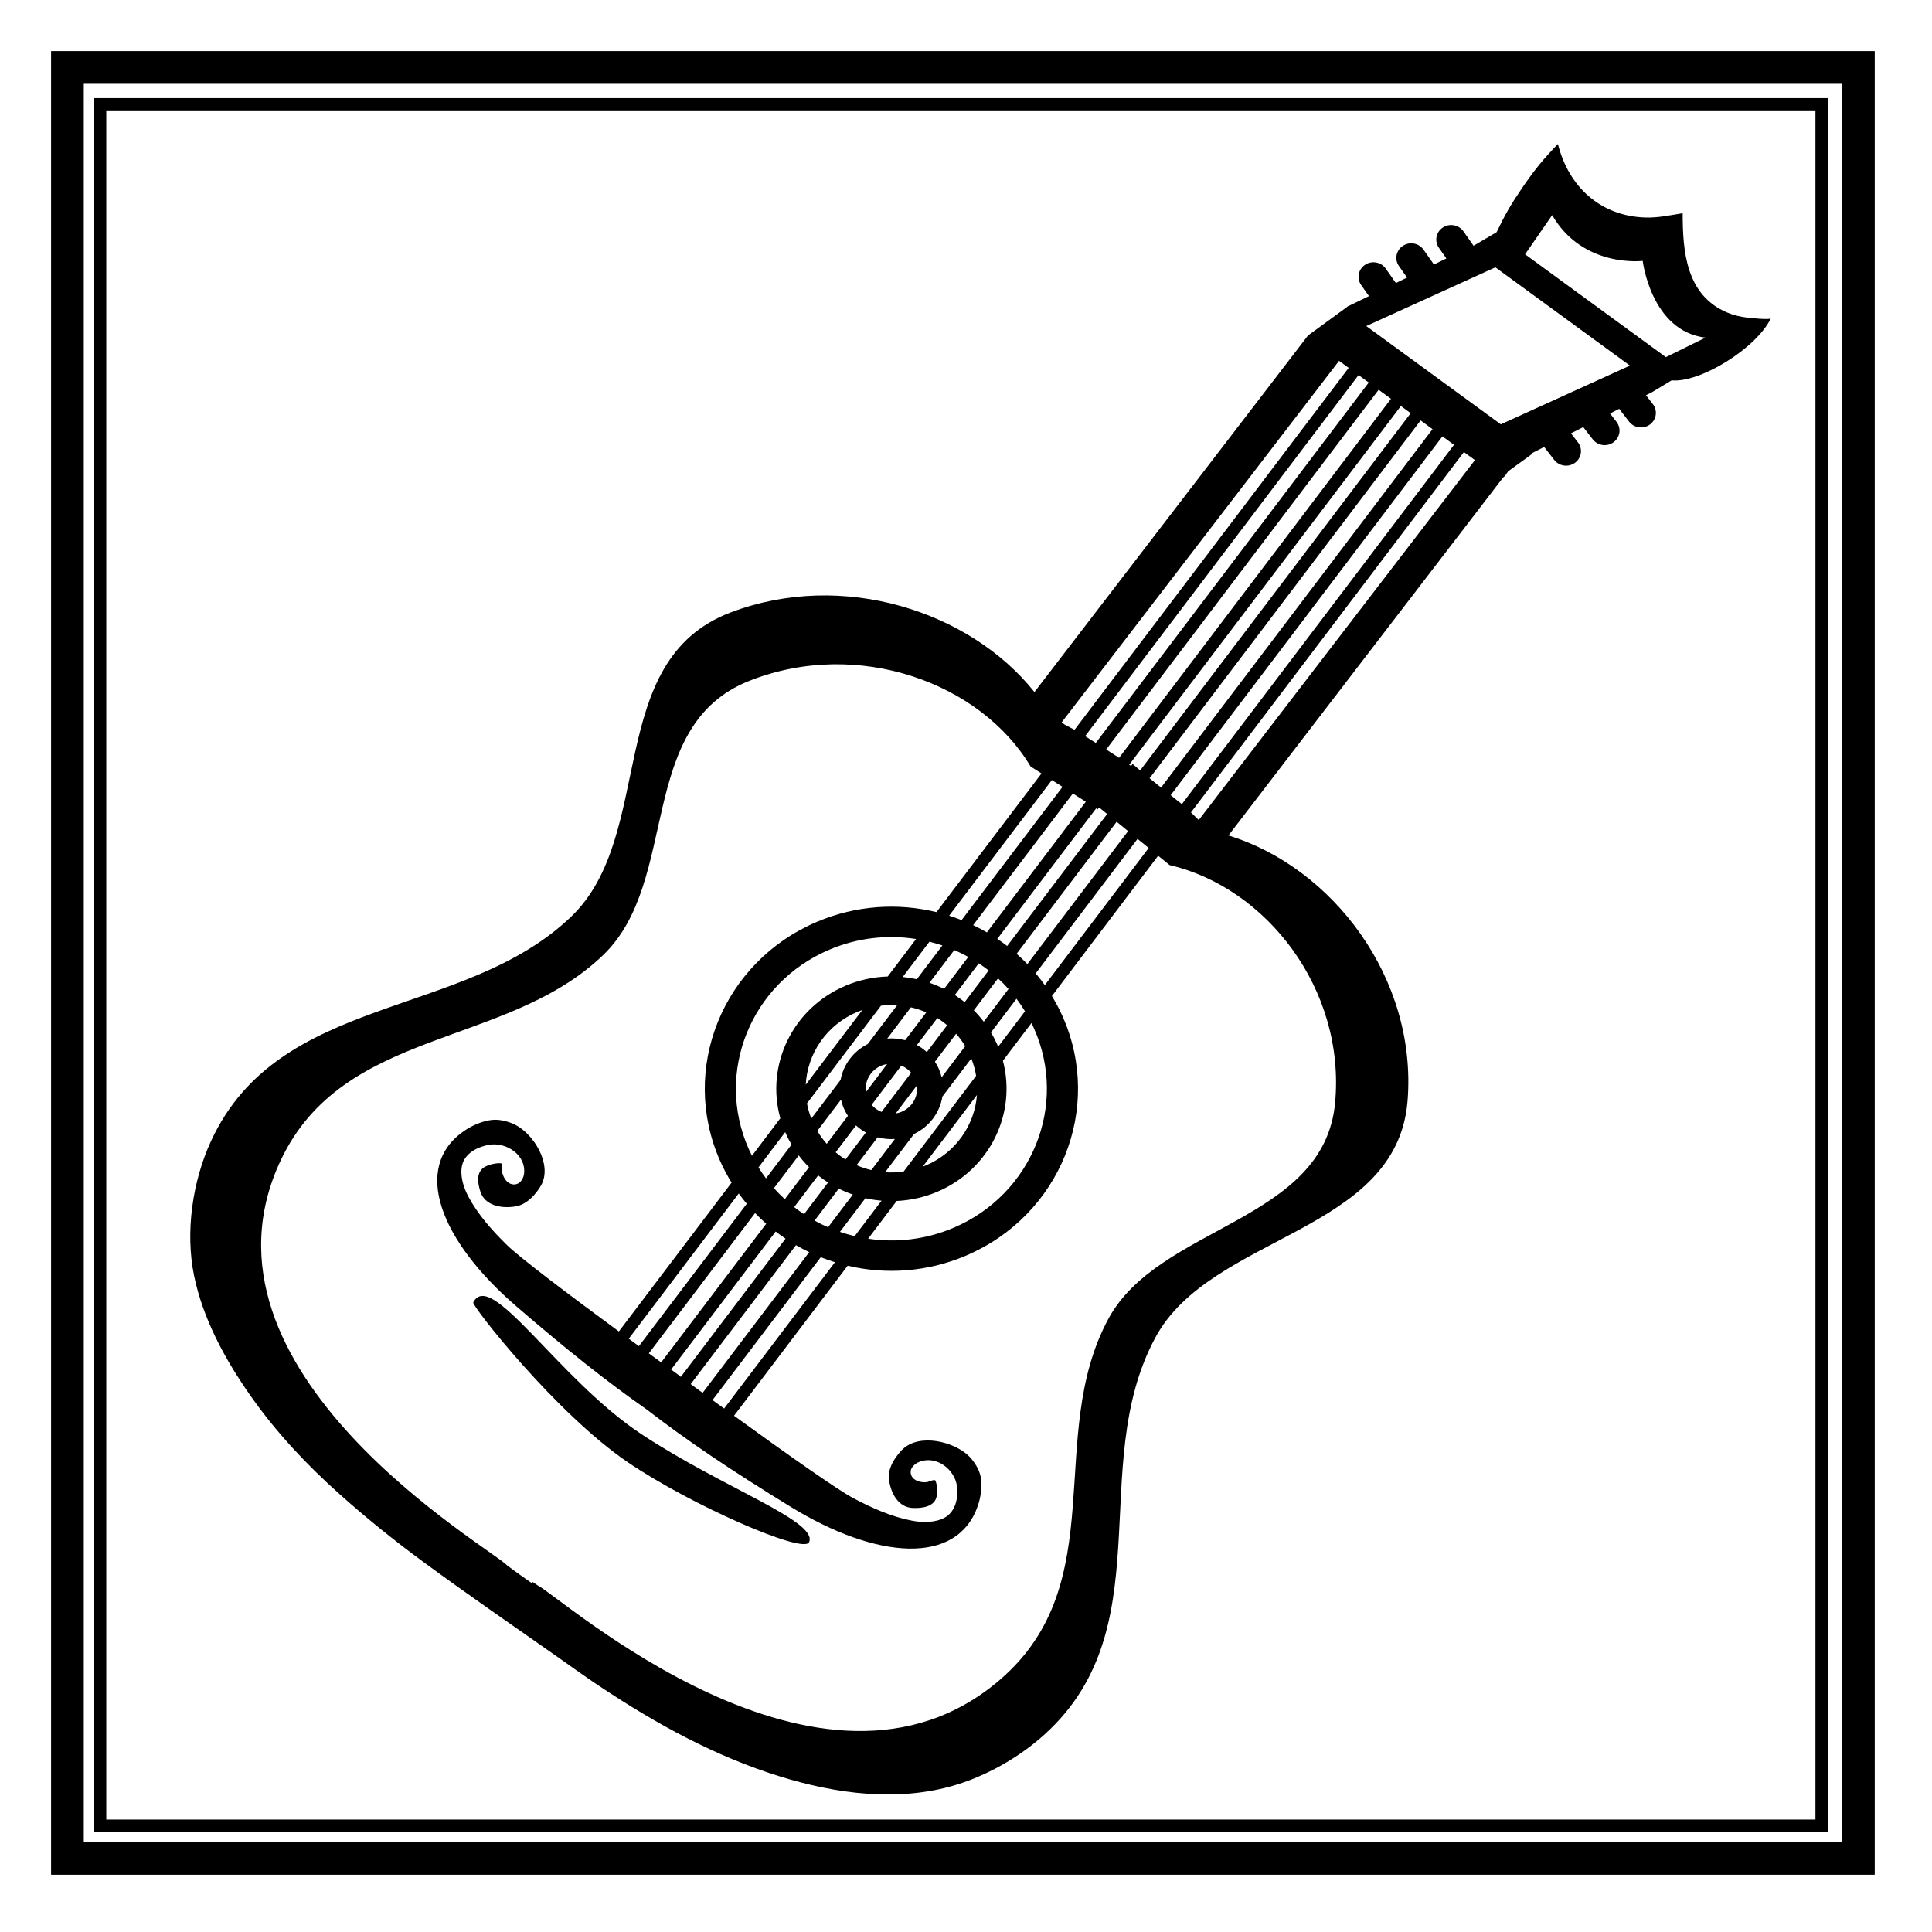 <?xml version="1.0" standalone="no"?><!DOCTYPE svg PUBLIC "-//W3C//DTD SVG 1.1//EN" "http://www.w3.org/Graphics/SVG/1.1/DTD/svg11.dtd"><svg width="100%" height="100%" viewBox="0 0 189 189" version="1.1" xmlns="http://www.w3.org/2000/svg" xmlns:xlink="http://www.w3.org/1999/xlink" xml:space="preserve" style="fill-rule:evenodd;clip-rule:evenodd;"><path d="M46.294,127.414c-0.158,0.308 8.081,10.865 15.15,15.652c6.224,4.215 17.15,8.979 17.699,7.809c0.961,-2.04 -8.391,-5.295 -16.361,-10.552c-8.172,-5.39 -14.767,-16.282 -16.488,-12.909" style="fill:#000;"/><path d="M166.84,33.03l-3.875,1.908c-0.002,-0.001 -13.773,-10.061 -13.773,-10.061l2.65,-3.832c3.019,5.203 8.856,4.474 8.856,4.474c0,0 0.817,6.874 6.142,7.511M159.449,35.766l-12.631,5.745l-13.162,-9.613l2.75,-1.251c0.085,-0.03 0.168,-0.068 0.248,-0.113l9.633,-4.382l13.162,9.614ZM130.606,107.897c-1.095,11.664 -17.21,11.953 -22.167,21.101c-6.226,11.49 0.436,25.784 -10.586,35.299c-17.434,15.046 -43.204,-8.293 -45.287,-9.222c0,0 -0.159,-0.108 -0.449,-0.316c-0.027,0.041 -0.055,0.081 -0.082,0.121c-1.54,-1.069 -2.421,-1.739 -2.421,-1.739c-1.514,-1.676 -31.871,-18.988 -22.155,-39.626c6.143,-13.048 22.095,-10.964 31.565,-20.104c7.54,-7.278 3.158,-22.412 14.284,-26.81c10.613,-4.196 22.626,0.182 27.512,8.383l1.066,0.68l-10.275,13.565c-3.761,-0.916 -7.849,-0.679 -11.681,0.945c-9.245,3.919 -13.486,14.41 -9.468,23.43c0.325,0.731 0.698,1.425 1.107,2.088l-11.027,14.559c-5.185,-3.816 -9.72,-7.25 -10.942,-8.449c-1.448,-1.419 -2.854,-2.989 -3.8,-4.782c-0.472,-0.892 -0.834,-2.06 -0.585,-3.062c0.287,-1.16 1.538,-1.793 2.672,-1.973c1.67,-0.266 3.607,1.019 3.377,2.842c-0.042,0.344 -0.257,0.8 -0.595,0.956c-0.514,0.238 -1.009,-0.028 -1.287,-0.47c-0.133,-0.212 -0.249,-0.501 -0.272,-0.75c-0.009,-0.1 0.099,-0.735 -0.08,-0.758c-0.456,-0.058 -1.133,0.108 -1.538,0.31c-0.967,0.483 -0.768,1.651 -0.485,2.49c0.432,1.279 1.935,1.664 3.455,1.409c1.518,-0.254 2.486,-2.083 2.488,-2.087c1.084,-1.992 -0.695,-4.949 -2.534,-5.888c-0.627,-0.321 -1.517,-0.556 -2.233,-0.488c-0.941,0.087 -1.975,0.532 -2.746,1.059c-5.209,3.561 -2.388,10.756 5.093,17.198c4.85,4.177 8.686,7.243 12.735,10.078c4.097,3.158 8.317,5.978 14.048,9.497c8.443,5.186 16.314,5.797 18.347,-0.082c0.3,-0.871 0.447,-1.964 0.267,-2.87c-0.136,-0.688 -0.618,-1.455 -1.11,-1.952c-1.442,-1.457 -4.851,-2.289 -6.504,-0.712c-0.005,0.003 -1.53,1.425 -1.351,2.917c0.178,1.495 0.98,2.793 2.36,2.838c0.905,0.029 2.11,-0.115 2.312,-1.156c0.084,-0.438 0.057,-1.117 -0.129,-1.527c-0.072,-0.162 -0.667,0.119 -0.769,0.138c-0.251,0.049 -0.568,0.022 -0.814,-0.044c-0.512,-0.135 -0.913,-0.522 -0.824,-1.07c0.058,-0.362 0.446,-0.691 0.771,-0.828c1.729,-0.73 3.537,0.722 3.748,2.36c0.143,1.114 -0.127,2.461 -1.187,3.058c-0.915,0.515 -2.165,0.506 -3.176,0.315c-2.029,-0.379 -3.969,-1.253 -5.774,-2.209c-1.55,-0.82 -6.346,-4.199 -11.673,-8.062l11.116,-14.677c3.726,0.88 7.766,0.628 11.553,-0.977c9.245,-3.919 13.485,-14.409 9.467,-23.43c-0.306,-0.689 -0.658,-1.345 -1.04,-1.976l10.396,-13.724l1.118,0.915c9.46,2.19 17.233,12.142 16.189,23.269M105.119,71.394c-0.281,-0.15 -0.609,-0.314 -0.936,-0.488c-0.11,-0.08 -0.216,-0.16 -0.325,-0.24l27.136,-35.365c0.315,0.229 0.628,0.459 0.942,0.687l-26.817,35.406ZM115.616,78.668c-0.362,-0.294 -0.729,-0.587 -1.095,-0.878l26.586,-35.102c0.378,0.276 0.755,0.552 1.133,0.828l-26.624,35.152ZM101.319,95.221l9.963,-13.156l1.089,0.889l-10.162,13.417c-0.282,-0.398 -0.58,-0.779 -0.89,-1.15M97.644,102.399c-0.038,-0.089 -0.073,-0.18 -0.113,-0.268c-0.175,-0.394 -0.373,-0.771 -0.587,-1.133l2.496,-3.295c0.295,0.392 0.573,0.801 0.832,1.227l-2.628,3.469ZM87.721,117.485c1.331,-0.06 2.674,-0.351 3.969,-0.898c5.152,-2.184 7.783,-7.675 6.419,-12.818l2.794,-3.689c0.084,0.171 0.168,0.341 0.246,0.516c3.349,7.517 -0.184,16.256 -7.887,19.522c-2.724,1.154 -5.604,1.467 -8.338,1.059l2.797,-3.692ZM82.168,120.508l2.494,-3.295c0.518,0.117 1.045,0.2 1.577,0.244l-2.628,3.469c-0.488,-0.117 -0.97,-0.256 -1.443,-0.418M69.703,136.965l10.587,-13.979c0.456,0.183 0.92,0.346 1.389,0.491l-10.841,14.315c-0.377,-0.275 -0.755,-0.55 -1.135,-0.827M73.054,117.759l-10.551,13.929c-0.333,-0.243 -0.665,-0.486 -0.995,-0.727l10.761,-14.207c0.249,0.346 0.513,0.678 0.785,1.005M76.816,110.749c0.019,0.046 0.037,0.093 0.057,0.138c0.168,0.377 0.357,0.739 0.561,1.087l-2.499,3.301c-0.259,-0.346 -0.504,-0.702 -0.734,-1.074l2.615,-3.452ZM86.842,95.527c-1.383,0.042 -2.78,0.333 -4.126,0.903c-5.202,2.204 -7.833,7.781 -6.379,12.966l-2.776,3.667c-0.107,-0.211 -0.21,-0.425 -0.307,-0.642c-3.347,-7.516 0.185,-16.256 7.889,-19.522c2.769,-1.175 5.701,-1.476 8.475,-1.038l-2.776,3.666ZM92.189,92.493l-2.5,3.301c-0.453,-0.101 -0.914,-0.174 -1.38,-0.219l2.613,-3.45c0.428,0.105 0.852,0.227 1.267,0.368M103.941,76.976l-9.872,13.035c-0.401,-0.159 -0.807,-0.303 -1.217,-0.434l10.047,-13.266l1.042,0.665ZM133.899,37.422l-26.701,35.254c-0.35,-0.219 -0.698,-0.439 -1.047,-0.659l26.751,-35.322c0.333,0.242 0.665,0.485 0.997,0.727M112.457,76.136l26.515,-35.008c0.245,0.179 0.488,0.357 0.732,0.536c0.145,0.106 0.29,0.211 0.435,0.317l-26.557,35.063c-0.377,-0.3 -0.752,-0.603 -1.125,-0.908M99.452,93.307l9.784,-12.916l1.119,0.915l-9.851,13.005c-0.337,-0.35 -0.689,-0.683 -1.052,-1.004M95.265,98.837l2.369,-3.127c0.356,0.328 0.699,0.674 1.024,1.039l-2.422,3.199c-0.301,-0.395 -0.625,-0.766 -0.971,-1.111M92.117,105.384c-0.068,-0.283 -0.158,-0.563 -0.281,-0.84c-0.107,-0.242 -0.238,-0.466 -0.378,-0.681l2.073,-2.737c0.331,0.371 0.628,0.779 0.892,1.216l-2.306,3.042ZM83.793,113.983l2.065,-2.724c0.544,0.146 1.114,0.201 1.687,0.163l-2.304,3.042c-0.497,-0.118 -0.981,-0.278 -1.448,-0.481M79.686,119.407l2.368,-3.127c0.443,0.223 0.904,0.414 1.374,0.578l-2.423,3.199c-0.45,-0.196 -0.892,-0.413 -1.319,-0.65M67.569,135.403l10.298,-13.596c0.422,0.245 0.854,0.474 1.295,0.684l-10.426,13.767c-0.389,-0.285 -0.779,-0.57 -1.167,-0.855M75.879,120.476c0.315,0.243 0.637,0.474 0.967,0.695l-10.242,13.522c-0.022,-0.015 -0.043,-0.031 -0.065,-0.047c0.003,-0.005 0.007,-0.009 0.01,-0.012c-0.298,-0.217 -0.598,-0.435 -0.898,-0.653l10.228,-13.505ZM74.955,119.711l-10.274,13.566l-1.21,-0.882l10.396,-13.725c0.348,0.364 0.712,0.711 1.088,1.041M79.143,114.183l-2.369,3.127c-0.371,-0.339 -0.725,-0.699 -1.062,-1.077l2.427,-3.204c0.309,0.41 0.644,0.795 1.004,1.154M82.272,107.572c0.069,0.304 0.166,0.604 0.297,0.9c0.108,0.244 0.239,0.469 0.38,0.686l-2.073,2.736c-0.344,-0.385 -0.651,-0.807 -0.922,-1.261l2.318,-3.061ZM90.615,99.035l-2.064,2.724c-0.565,-0.153 -1.158,-0.208 -1.754,-0.161l2.314,-3.056c0.518,0.118 1.02,0.283 1.504,0.493M94.723,93.612l-2.369,3.127c-0.459,-0.23 -0.937,-0.43 -1.425,-0.598l2.425,-3.201c0.467,0.202 0.923,0.426 1.369,0.672M106.22,78.432l-9.679,12.78c-0.437,-0.254 -0.886,-0.491 -1.342,-0.707l9.756,-12.881l1.265,0.808ZM136.075,39.013l-26.6,35.122c-0.416,-0.277 -0.837,-0.548 -1.26,-0.816l26.652,-35.189c0.403,0.294 0.805,0.588 1.208,0.883M110.642,74.929c-0.058,-0.041 -0.118,-0.079 -0.175,-0.12l26.576,-35.089c0.32,0.234 0.641,0.467 0.961,0.701l-26.468,34.946c-0.245,-0.208 -0.492,-0.413 -0.732,-0.626c-0.067,0.051 -0.096,0.138 -0.162,0.188M97.563,91.848l9.67,-12.769l0.146,0.094c0.048,-0.062 0.094,-0.123 0.141,-0.185l0.787,0.643l-9.778,12.911c-0.315,-0.243 -0.638,-0.473 -0.966,-0.694M93.403,97.339l2.347,-3.1c0.331,0.219 0.653,0.45 0.967,0.695l-2.349,3.1c-0.309,-0.249 -0.632,-0.482 -0.965,-0.695M89.699,102.229l1.998,-2.638c0.338,0.208 0.656,0.447 0.96,0.702l-1.99,2.629c-0.295,-0.271 -0.621,-0.5 -0.968,-0.693M86.2,104.256c0.193,-0.081 0.391,-0.135 0.588,-0.167l-2.079,2.744c-0.145,-1.06 0.435,-2.129 1.491,-2.577M81.749,112.726l1.991,-2.628c0.294,0.27 0.621,0.498 0.968,0.691l-1.998,2.638c-0.337,-0.208 -0.655,-0.446 -0.961,-0.701M77.691,118.086l2.347,-3.101c0.311,0.249 0.632,0.481 0.966,0.694l-2.348,3.101c-0.33,-0.219 -0.653,-0.45 -0.965,-0.694M86.236,108.773c-0.371,-0.151 -0.704,-0.386 -0.967,-0.694l2.904,-3.834c0.369,0.15 0.702,0.387 0.965,0.696l-2.902,3.832ZM88.204,108.76c-0.19,0.083 -0.385,0.135 -0.582,0.166l2.073,-2.737c0.144,1.059 -0.435,2.125 -1.491,2.571M78.824,106.112c0.153,-3.014 2.004,-5.833 5.034,-7.117c0.164,-0.069 0.329,-0.123 0.495,-0.181l-5.529,7.298ZM78.944,107.94l7.24,-9.559c0.528,-0.064 1.054,-0.076 1.577,-0.041l-2.873,3.794c-1.439,0.722 -2.388,2.041 -2.657,3.507l-2.864,3.782c-0.191,-0.49 -0.333,-0.985 -0.423,-1.483M95.571,107.118c-0.226,2.933 -2.065,5.65 -5.023,6.903c-0.094,0.039 -0.188,0.068 -0.282,0.104l5.305,-7.007ZM95.488,105.245l-7.092,9.364c-0.606,0.085 -1.212,0.109 -1.811,0.066l2.837,-3.746c1.524,-0.727 2.516,-2.114 2.766,-3.653l2.829,-3.734c0.223,0.56 0.38,1.129 0.471,1.703M117.27,80.221c-0.266,-0.249 -0.524,-0.505 -0.764,-0.742l26.701,-35.256c0.362,0.263 0.719,0.525 1.079,0.787l-27.016,35.211ZM164.608,20.859c-1.236,0.195 -2.396,0.46 -3.662,0.42c-4.438,-0.143 -7.518,-3.071 -8.541,-7.193c-1.47,1.526 -2.235,2.462 -3.431,4.2c-1.134,1.647 -1.705,2.631 -2.566,4.427l-2.256,1.329l-0.989,-1.409c-0.455,-0.647 -1.361,-0.813 -2.025,-0.369c-0.663,0.443 -0.833,1.328 -0.378,1.975l0.733,1.046l-1.216,0.592l-1.021,-1.455c-0.454,-0.647 -1.36,-0.813 -2.023,-0.37c-0.664,0.444 -0.834,1.328 -0.379,1.976l0.792,1.128l-1.094,0.533l-0.992,-1.414c-0.454,-0.648 -1.361,-0.813 -2.025,-0.37c-0.664,0.444 -0.834,1.329 -0.379,1.976l0.764,1.087l-1.922,0.934l-0.014,-0.02l-0.176,0.113l-0.027,0.036l-3.859,2.815l-0.012,0.037l-26.714,34.818c-6.314,-7.921 -18.752,-11.949 -29.719,-7.79c-12.467,4.728 -7.242,21.754 -15.612,29.77c-10.511,10.068 -28.542,7.451 -35.227,21.953c-1.82,3.951 -2.524,8.9 -1.657,13.142c0.872,4.273 3.059,8.26 5.565,11.823c2.47,3.513 5.419,6.656 8.633,9.53c2.629,2.351 5.389,4.576 8.236,6.669c4.424,3.253 8.962,6.363 13.453,9.523c0.933,0.656 1.857,1.327 2.799,1.97c5.439,3.704 11.218,7.018 17.506,9.128c5.502,1.843 11.578,2.882 17.317,1.472c3.29,-0.808 6.621,-2.593 9.182,-4.768c12.294,-10.443 4.506,-26.525 11.34,-39.255c5.441,-10.138 23.657,-10.186 24.686,-23.197c0.946,-11.952 -7.329,-22.82 -17.526,-25.94l26.835,-34.973l-0.019,-0.014c0.229,-0.107 0.399,-0.423 0.539,-0.631l2.321,-1.682l-0.038,-0.071l1.25,-0.635l0.981,1.266c0.486,0.626 1.4,0.75 2.04,0.276c0.642,-0.473 0.769,-1.364 0.284,-1.99l-0.685,-0.884l0.113,-0.058l1.09,-0.554l0.93,1.201c0.485,0.625 1.398,0.749 2.04,0.276c0.641,-0.474 0.768,-1.365 0.282,-1.991l-0.632,-0.817l0.894,-0.454l0.971,1.254c0.486,0.626 1.399,0.749 2.04,0.276c0.641,-0.474 0.769,-1.365 0.284,-1.991l-0.675,-0.871l0.612,-0.31l1.899,-1.147c2.713,0.284 8.292,-3.107 9.711,-6.076c-0.091,0.19 -2.067,-0.031 -2.323,-0.061c-0.673,-0.079 -1.332,-0.234 -1.955,-0.497c-4.044,-1.703 -4.349,-6.016 -4.353,-9.714" style="fill:#000;fill-rule:nonzero;"/><path d="M183.397,183.398l-178.4,0l0,-178.401l178.4,0l0,178.401ZM8.197,8.197l0,172.001l172,0l0,-172.001l-172,0Z" style="fill:#000;"/><rect x="9.797" y="10.197" width="168.4" height="168.4" style="fill:none;stroke-width:1.2px;stroke:#000;"/></svg>